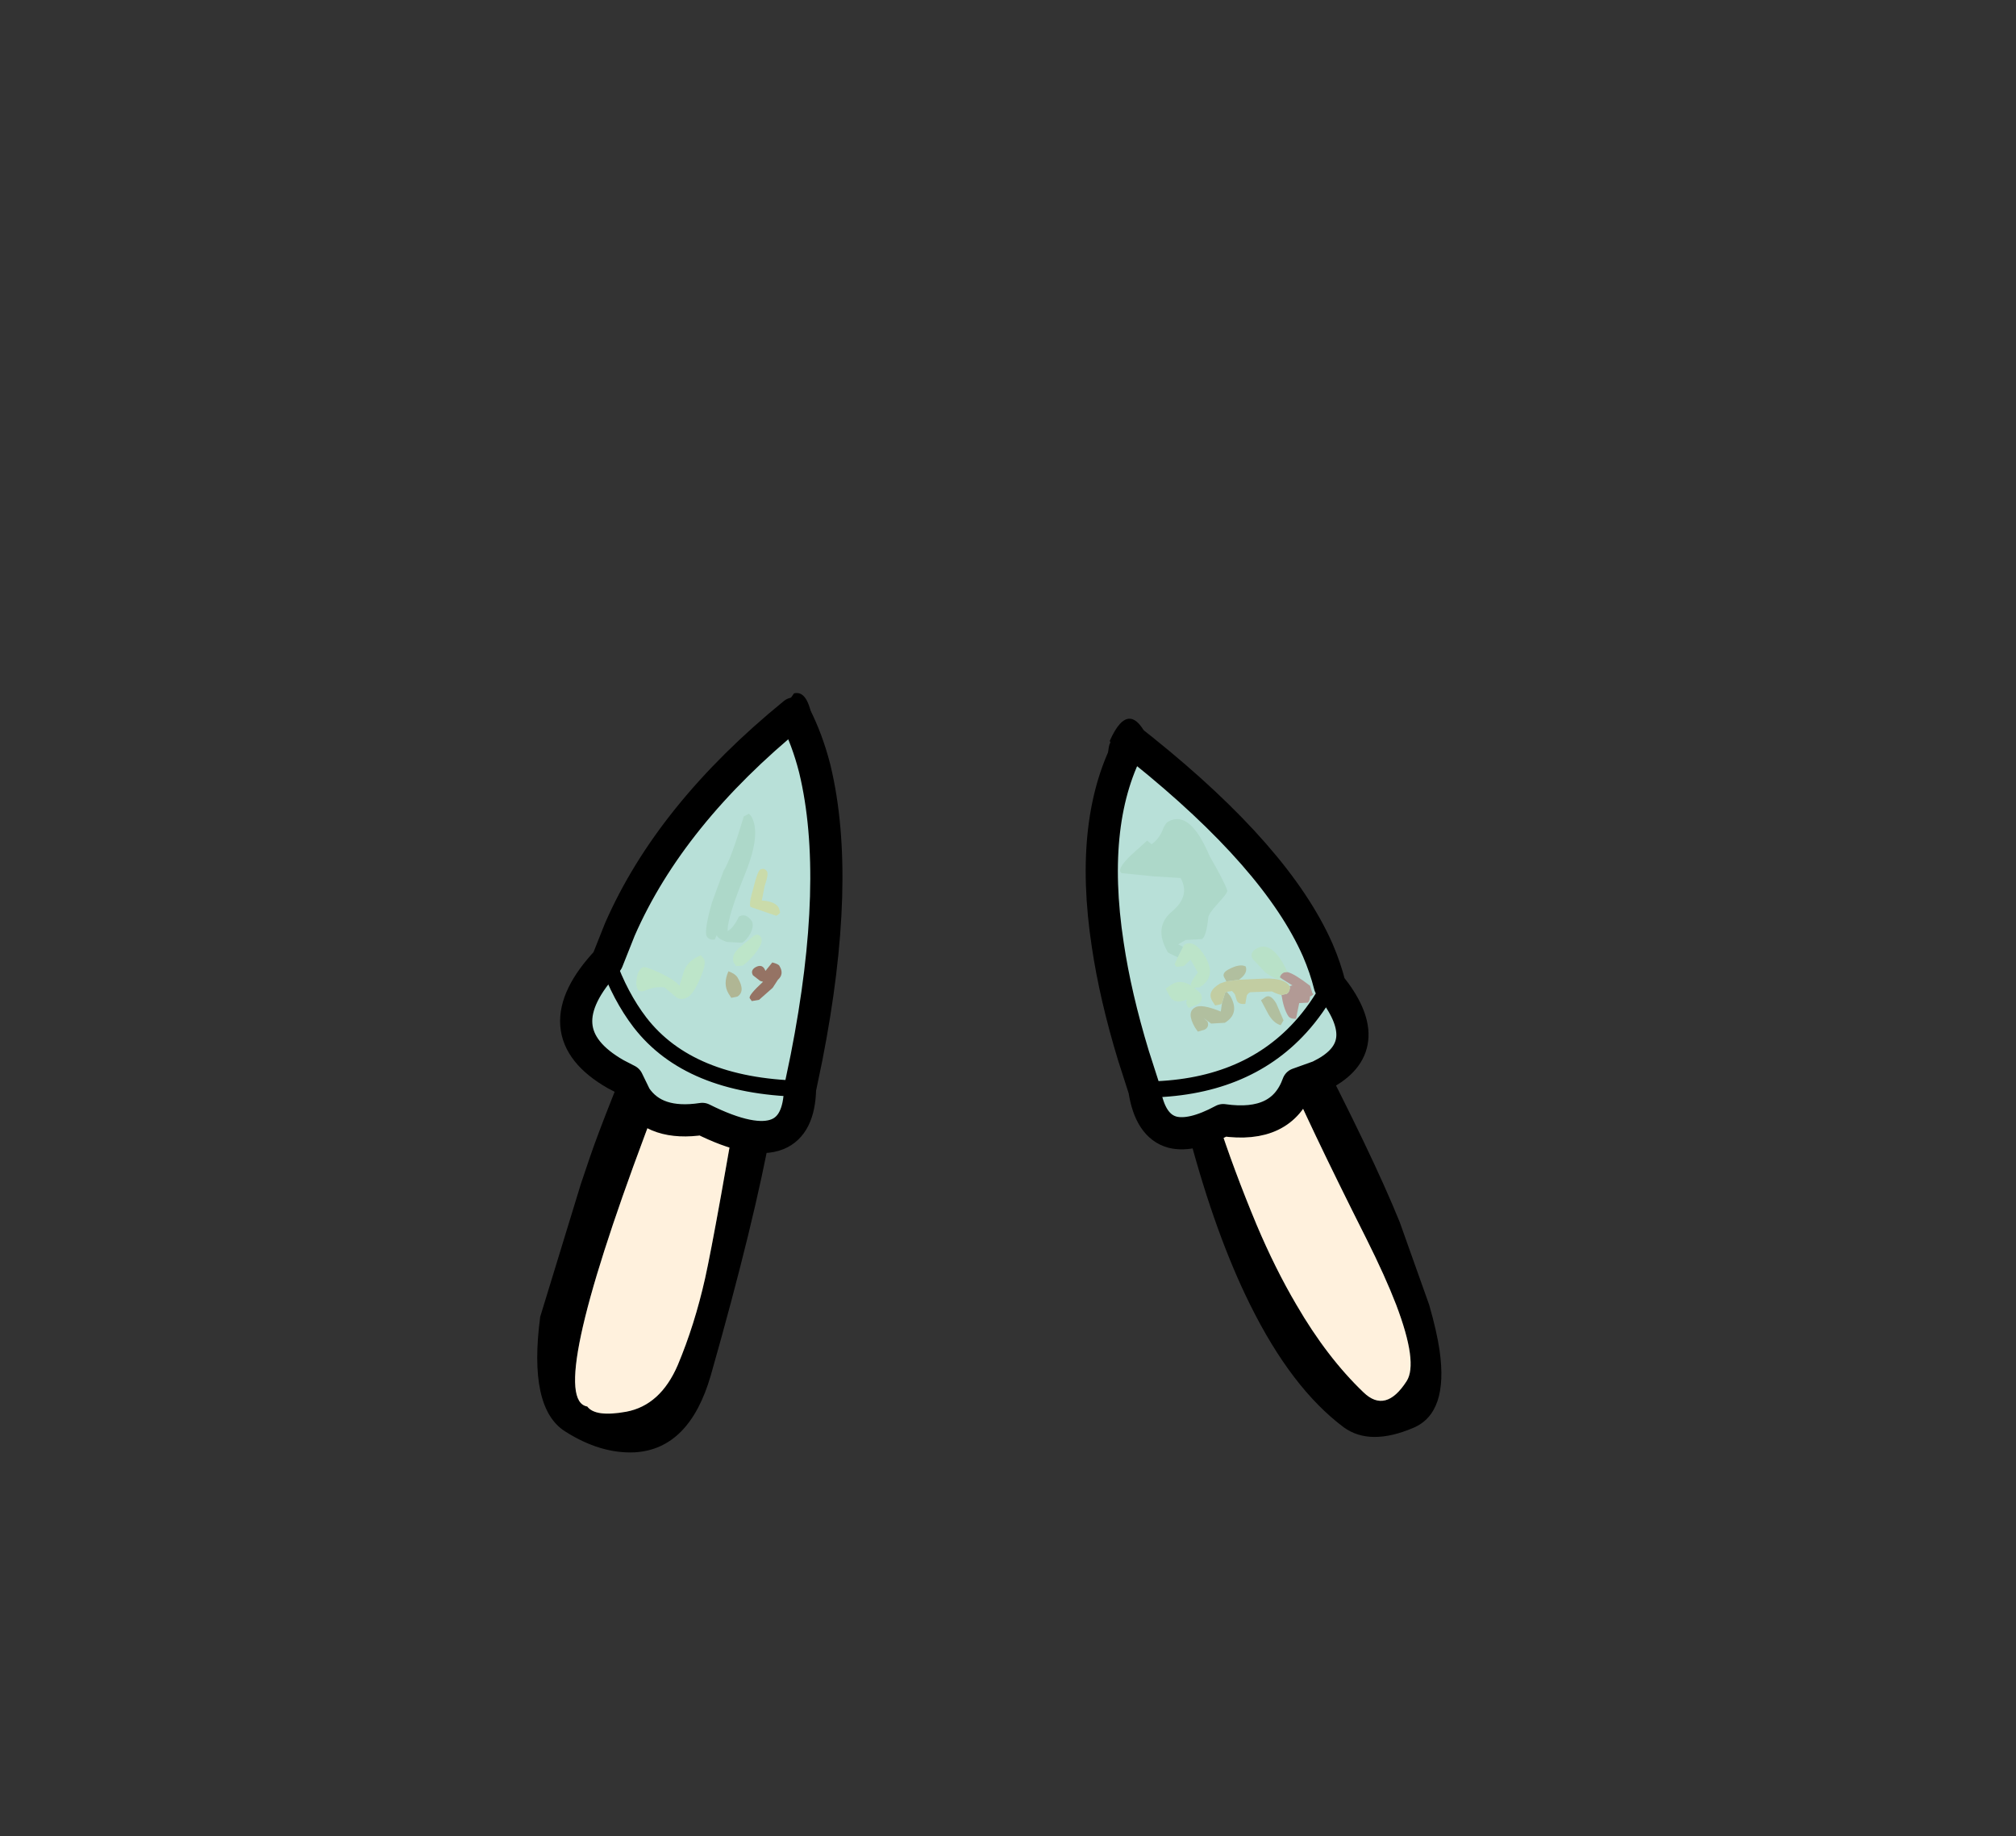 <?xml version="1.0" encoding="UTF-8" standalone="no"?>
<svg xmlns:xlink="http://www.w3.org/1999/xlink" height="228.25px" width="250.6px" xmlns="http://www.w3.org/2000/svg">
  <rect width="100%" height="100%" fill="#333333" stroke="none"/>
  <g transform="matrix(1, 0, 0, 1, 130.7, 221.95)">
    <use height="94.4" transform="matrix(1.0, 0.0, 0.0, 1.0, -63.9, -135.8)" width="112.35" xlink:href="#shape0"/>
    <use height="56.65" transform="matrix(1.0, 0.0, 0.0, 1.0, -61.1, -135.25)" width="100.5" xlink:href="#shape1"/>
  </g>
  <defs>
    <g id="shape0" transform="matrix(1, 0, 0, 1, 63.9, 135.8)">
      <path d="M7.35 -129.6 L7.25 -129.85 Q9.7 -135.35 12.15 -129.85 36.55 -86.7 43.3 -70.0 L46.95 -59.75 Q47.9 -56.45 48.25 -54.05 49.35 -46.3 45.0 -44.45 39.6 -42.15 36.35 -44.5 29.85 -49.35 24.7 -59.75 20.45 -68.3 17.15 -80.65 9.8 -108.0 7.0 -127.0 7.0 -129.05 7.3 -129.6 L7.35 -129.6 M25.15 -104.05 L25.0 -104.25 25.1 -104.05 25.15 -104.05 M27.2 -101.45 L27.2 -101.05 27.2 -100.7 27.35 -101.25 27.2 -101.45 M20.65 -105.45 Q16.15 -112.85 12.5 -119.9 14.55 -107.35 17.2 -95.3 19.85 -83.25 25.5 -69.7 27.8 -64.25 30.45 -59.75 34.25 -53.2 38.8 -48.85 41.55 -46.2 44.15 -50.25 45.6 -52.5 42.85 -59.75 41.5 -63.25 39.15 -67.95 31.9 -82.35 28.55 -90.2 25.15 -98.05 20.65 -105.45 M-35.2 -131.25 L-32.0 -135.75 Q-25.7 -137.35 -34.75 -82.05 -36.9 -70.1 -42.35 -50.95 -45.0 -41.8 -51.8 -41.4 -56.05 -41.2 -60.45 -44.0 -65.05 -46.9 -63.55 -58.25 L-58.5 -74.75 -57.35 -78.15 Q-53.8 -88.55 -35.2 -131.25 M-33.6 -122.8 Q-38.2 -114.05 -50.5 -80.95 -62.85 -47.95 -57.7 -47.1 -56.7 -45.75 -52.85 -46.45 -48.6 -47.25 -46.45 -52.25 -44.35 -57.25 -43.05 -63.05 -41.75 -68.9 -37.75 -92.45 -33.75 -116.0 -33.8 -118.35 L-33.8 -121.05 -33.6 -122.8" fill="#000000" fill-rule="evenodd" stroke="none"/>
      <path d="M20.65 -105.45 Q25.15 -98.05 28.55 -90.2 31.9 -82.35 39.15 -67.95 41.5 -63.25 42.85 -59.75 45.6 -52.5 44.15 -50.25 41.55 -46.2 38.8 -48.85 34.25 -53.2 30.45 -59.75 27.8 -64.25 25.5 -69.7 19.85 -83.25 17.2 -95.3 14.55 -107.35 12.5 -119.9 16.15 -112.85 20.65 -105.45 M-33.6 -122.8 L-33.8 -121.05 -33.8 -118.35 Q-33.75 -116.0 -37.75 -92.45 -41.75 -68.9 -43.05 -63.05 -44.35 -57.25 -46.45 -52.25 -48.6 -47.25 -52.85 -46.45 -56.7 -45.75 -57.7 -47.1 -62.85 -47.95 -50.5 -80.95 -38.2 -114.05 -33.6 -122.8" fill="#fff1dd" fill-rule="evenodd" stroke="none"/>
    </g>
    <g id="shape1" transform="matrix(1, 0, 0, 1, 61.1, 135.25)">
      <path d="M9.95 -129.8 L10.1 -129.7 9.95 -129.8" fill="#ffffff" fill-rule="evenodd" stroke="none"/>
      <path d="M10.1 -129.7 L11.3 -128.75 Q28.05 -115.3 33.1 -103.85 34.05 -101.65 34.6 -99.45 40.45 -92.2 34.15 -88.6 L33.3 -88.15 30.65 -87.2 Q28.65 -81.65 21.35 -82.7 17.45 -80.6 15.05 -81.2 12.25 -81.95 11.55 -86.5 L10.2 -90.7 Q7.95 -98.1 7.0 -104.5 4.6 -120.2 9.95 -129.8 L10.1 -129.7 M11.55 -86.5 Q23.95 -86.55 30.95 -94.25 33.0 -96.5 34.6 -99.45 33.0 -96.5 30.95 -94.25 23.95 -86.55 11.55 -86.5 M-55.2 -102.5 L-53.65 -106.4 Q-47.4 -120.7 -32.0 -133.25 L-31.85 -132.95 Q-30.35 -130.0 -29.45 -126.5 L-29.4 -126.3 Q-26.1 -112.55 -30.45 -90.45 L-31.25 -86.6 Q-45.05 -86.95 -51.15 -94.85 -53.6 -98.05 -55.2 -102.5 -53.6 -98.05 -51.15 -94.85 -45.05 -86.95 -31.25 -86.6 -31.35 -82.05 -34.05 -80.95 -37.1 -79.7 -43.4 -82.85 -49.25 -81.95 -51.7 -85.6 L-52.7 -87.65 -54.15 -88.4 Q-63.45 -93.7 -55.2 -102.5" fill="#b8e0d8" fill-rule="evenodd" stroke="none"/>
      <path d="M9.95 -129.8 L10.1 -129.7 11.3 -128.75 Q28.05 -115.3 33.1 -103.85 34.05 -101.65 34.6 -99.45 40.45 -92.2 34.15 -88.6 L33.3 -88.15 30.65 -87.2 Q28.65 -81.65 21.35 -82.7 17.45 -80.6 15.05 -81.2 12.25 -81.95 11.55 -86.5 L10.2 -90.7 Q7.95 -98.1 7.0 -104.5 4.6 -120.2 9.95 -129.8 M-31.25 -86.6 L-30.45 -90.45 Q-26.1 -112.55 -29.4 -126.3 L-29.45 -126.5 Q-30.35 -130.0 -31.85 -132.95 L-32.0 -133.25 Q-47.4 -120.7 -53.65 -106.4 L-55.2 -102.5 M-31.25 -86.6 Q-31.35 -82.05 -34.05 -80.95 -37.1 -79.7 -43.4 -82.85 -49.25 -81.95 -51.7 -85.6 L-52.7 -87.65 -54.15 -88.4 Q-63.45 -93.7 -55.2 -102.5" fill="none" stroke="#000000" stroke-linecap="round" stroke-linejoin="round" stroke-width="4.0"/>
      <path d="M34.6 -99.45 Q33.0 -96.5 30.95 -94.25 23.95 -86.55 11.55 -86.5 M-55.2 -102.5 Q-53.6 -98.05 -51.15 -94.85 -45.05 -86.95 -31.25 -86.6" fill="none" stroke="#000000" stroke-linecap="round" stroke-linejoin="round" stroke-width="2.0"/>
      <path d="M-51.55 -100.35 Q-51.4 -101.35 -50.8 -101.7 -50.5 -101.85 -48.65 -101.0 -46.7 -100.05 -46.25 -99.4 L-45.65 -101.3 Q-45.25 -102.3 -44.2 -102.9 L-43.6 -103.2 -43.2 -102.75 Q-42.85 -102.15 -43.7 -100.25 -44.5 -98.4 -45.2 -98.0 -46.15 -97.45 -46.85 -98.15 L-48.1 -99.2 Q-49.3 -99.35 -50.5 -98.8 -51.2 -98.55 -51.45 -99.0 -51.7 -99.45 -51.55 -100.35 M-36.1 -105.4 Q-35.75 -104.8 -36.85 -103.4 -37.75 -102.3 -38.4 -101.9 L-39.2 -101.85 -39.45 -102.2 Q-39.9 -103.05 -38.9 -104.05 L-36.95 -105.65 Q-36.4 -105.95 -36.1 -105.4" fill="#bde5c9" fill-rule="evenodd" stroke="none"/>
      <path d="M-40.25 -106.2 Q-39.55 -106.55 -38.85 -108.0 -38.0 -108.5 -37.25 -107.45 -36.95 -106.9 -37.4 -105.95 -37.85 -105.1 -38.45 -104.75 L-40.35 -104.85 Q-41.5 -105.25 -41.6 -105.7 L-41.85 -105.15 Q-42.55 -105.05 -42.85 -105.55 -43.2 -106.2 -42.2 -109.75 L-40.75 -113.7 Q-39.8 -115.2 -38.25 -120.45 L-37.6 -120.8 -37.3 -120.45 Q-36.1 -118.35 -37.95 -113.65 -40.25 -108.0 -40.25 -106.35 L-40.25 -106.2" fill="#add8c9" fill-rule="evenodd" stroke="none"/>
      <path d="M-35.35 -113.6 Q-35.15 -113.25 -35.65 -111.8 L-36.0 -110.0 Q-34.35 -109.9 -33.9 -109.1 L-33.75 -108.65 Q-33.65 -108.4 -34.2 -108.1 L-37.4 -109.2 Q-37.65 -109.55 -37.05 -111.55 -36.55 -113.6 -36.2 -113.85 -35.65 -114.1 -35.35 -113.6" fill="#cadbaa" fill-rule="evenodd" stroke="none"/>
      <path d="M-34.65 -99.15 L-36.35 -97.65 -37.25 -97.5 -37.5 -97.85 Q-37.7 -98.2 -35.85 -99.9 L-36.2 -100.0 -37.1 -100.7 Q-37.45 -101.3 -36.8 -101.7 -35.9 -102.2 -35.55 -101.25 L-34.7 -102.3 Q-33.9 -102.1 -33.8 -101.85 -33.2 -100.85 -34.0 -100.15 L-34.65 -99.15" fill="#957364" fill-rule="evenodd" stroke="none"/>
      <path d="M-39.8 -97.9 L-40.15 -98.45 Q-40.85 -99.65 -40.15 -101.2 -39.3 -100.9 -39.0 -100.4 -38.0 -98.7 -39.05 -98.05 L-39.8 -97.9" fill="#b0b694" fill-rule="evenodd" stroke="none"/>
      <path d="M16.35 -104.25 L16.5 -104.5 Q17.8 -105.25 19.15 -102.95 20.55 -100.5 18.4 -99.2 L17.75 -99.15 18.5 -98.5 Q19.05 -97.6 18.1 -97.05 L17.05 -96.65 Q16.6 -97.2 16.85 -97.7 15.3 -97.05 14.7 -98.1 L14.2 -99.05 15.0 -99.6 Q16.1 -100.25 17.5 -99.35 L17.35 -99.5 Q17.2 -99.75 18.2 -101.05 L17.3 -102.65 16.45 -101.85 15.55 -101.75 15.3 -102.05 15.7 -102.95 16.35 -104.25" fill="#bce4c9" fill-rule="evenodd" stroke="none"/>
      <path d="M15.7 -102.95 Q14.45 -103.5 14.45 -103.6 12.65 -106.7 15.0 -108.65 17.3 -110.6 16.05 -112.8 L12.75 -113.0 8.75 -113.4 Q8.0 -113.8 9.85 -115.6 L11.9 -117.45 12.45 -117.0 Q13.3 -117.6 13.75 -118.6 14.1 -119.55 14.5 -119.8 17.2 -121.35 19.65 -115.55 21.55 -112.25 21.85 -111.25 21.95 -111.0 20.8 -109.75 19.55 -108.4 19.5 -107.9 19.25 -105.5 18.7 -105.2 L16.7 -105.1 15.75 -104.55 16.35 -104.25 15.7 -102.95" fill="#add8c9" fill-rule="evenodd" stroke="none"/>
      <path d="M21.75 -99.95 L21.5 -100.4 Q21.15 -100.95 21.95 -101.4 23.4 -102.2 24.15 -101.8 24.45 -100.95 23.3 -100.15 L21.75 -99.95 M21.8 -98.65 L22.25 -98.1 Q23.45 -95.95 21.55 -94.8 L19.85 -94.7 18.9 -95.4 19.4 -94.95 Q19.65 -94.3 19.05 -93.95 L18.2 -93.7 17.85 -94.2 Q16.75 -96.1 17.85 -96.7 18.6 -97.2 21.05 -96.2 L21.2 -97.25 21.6 -98.55 21.8 -98.65 M26.05 -97.6 L26.6 -98.0 Q27.25 -98.4 27.95 -97.2 L28.85 -95.1 28.5 -94.5 Q27.6 -94.75 26.95 -95.9 L26.05 -97.6" fill="#b1bf9f" fill-rule="evenodd" stroke="none"/>
      <path d="M28.75 -100.2 Q27.85 -100.1 26.55 -101.1 L25.0 -102.75 Q24.6 -103.5 25.45 -104.0 27.2 -105.05 28.9 -102.0 L29.35 -101.1 28.9 -101.05 Q28.5 -100.85 28.4 -100.45 L28.75 -100.2" fill="#b8e1c8" fill-rule="evenodd" stroke="none"/>
      <path d="M29.6 -99.35 L29.95 -99.45 28.75 -100.2 28.4 -100.45 Q28.5 -100.85 28.9 -101.05 L29.35 -101.1 Q30.2 -100.9 32.15 -99.4 L32.45 -98.45 Q32.75 -98.4 32.25 -98.1 L32.15 -98.1 Q32.1 -97.45 31.85 -97.3 L30.8 -97.25 30.4 -95.3 Q29.65 -95.25 29.4 -95.7 28.85 -96.6 28.6 -98.25 L29.25 -98.4 Q29.6 -98.6 29.65 -99.2 L29.6 -99.35" fill="#b29a95" fill-rule="evenodd" stroke="none"/>
      <path d="M21.2 -97.25 L21.05 -97.1 20.35 -96.95 20.0 -97.5 Q19.25 -98.7 21.0 -99.7 L21.75 -99.95 23.3 -100.15 26.6 -100.3 Q29.0 -100.35 29.6 -99.35 L29.65 -99.2 Q29.6 -98.6 29.25 -98.4 L28.6 -98.25 Q28.1 -98.35 27.4 -98.7 L24.7 -98.6 Q24.25 -98.35 24.25 -98.0 L24.1 -97.15 Q23.3 -97.05 23.05 -97.55 L22.8 -98.35 22.45 -98.75 21.8 -98.65 21.6 -98.55 21.2 -97.25" fill="#c2cda2" fill-rule="evenodd" stroke="none"/>
    </g>
  </defs>
</svg>
